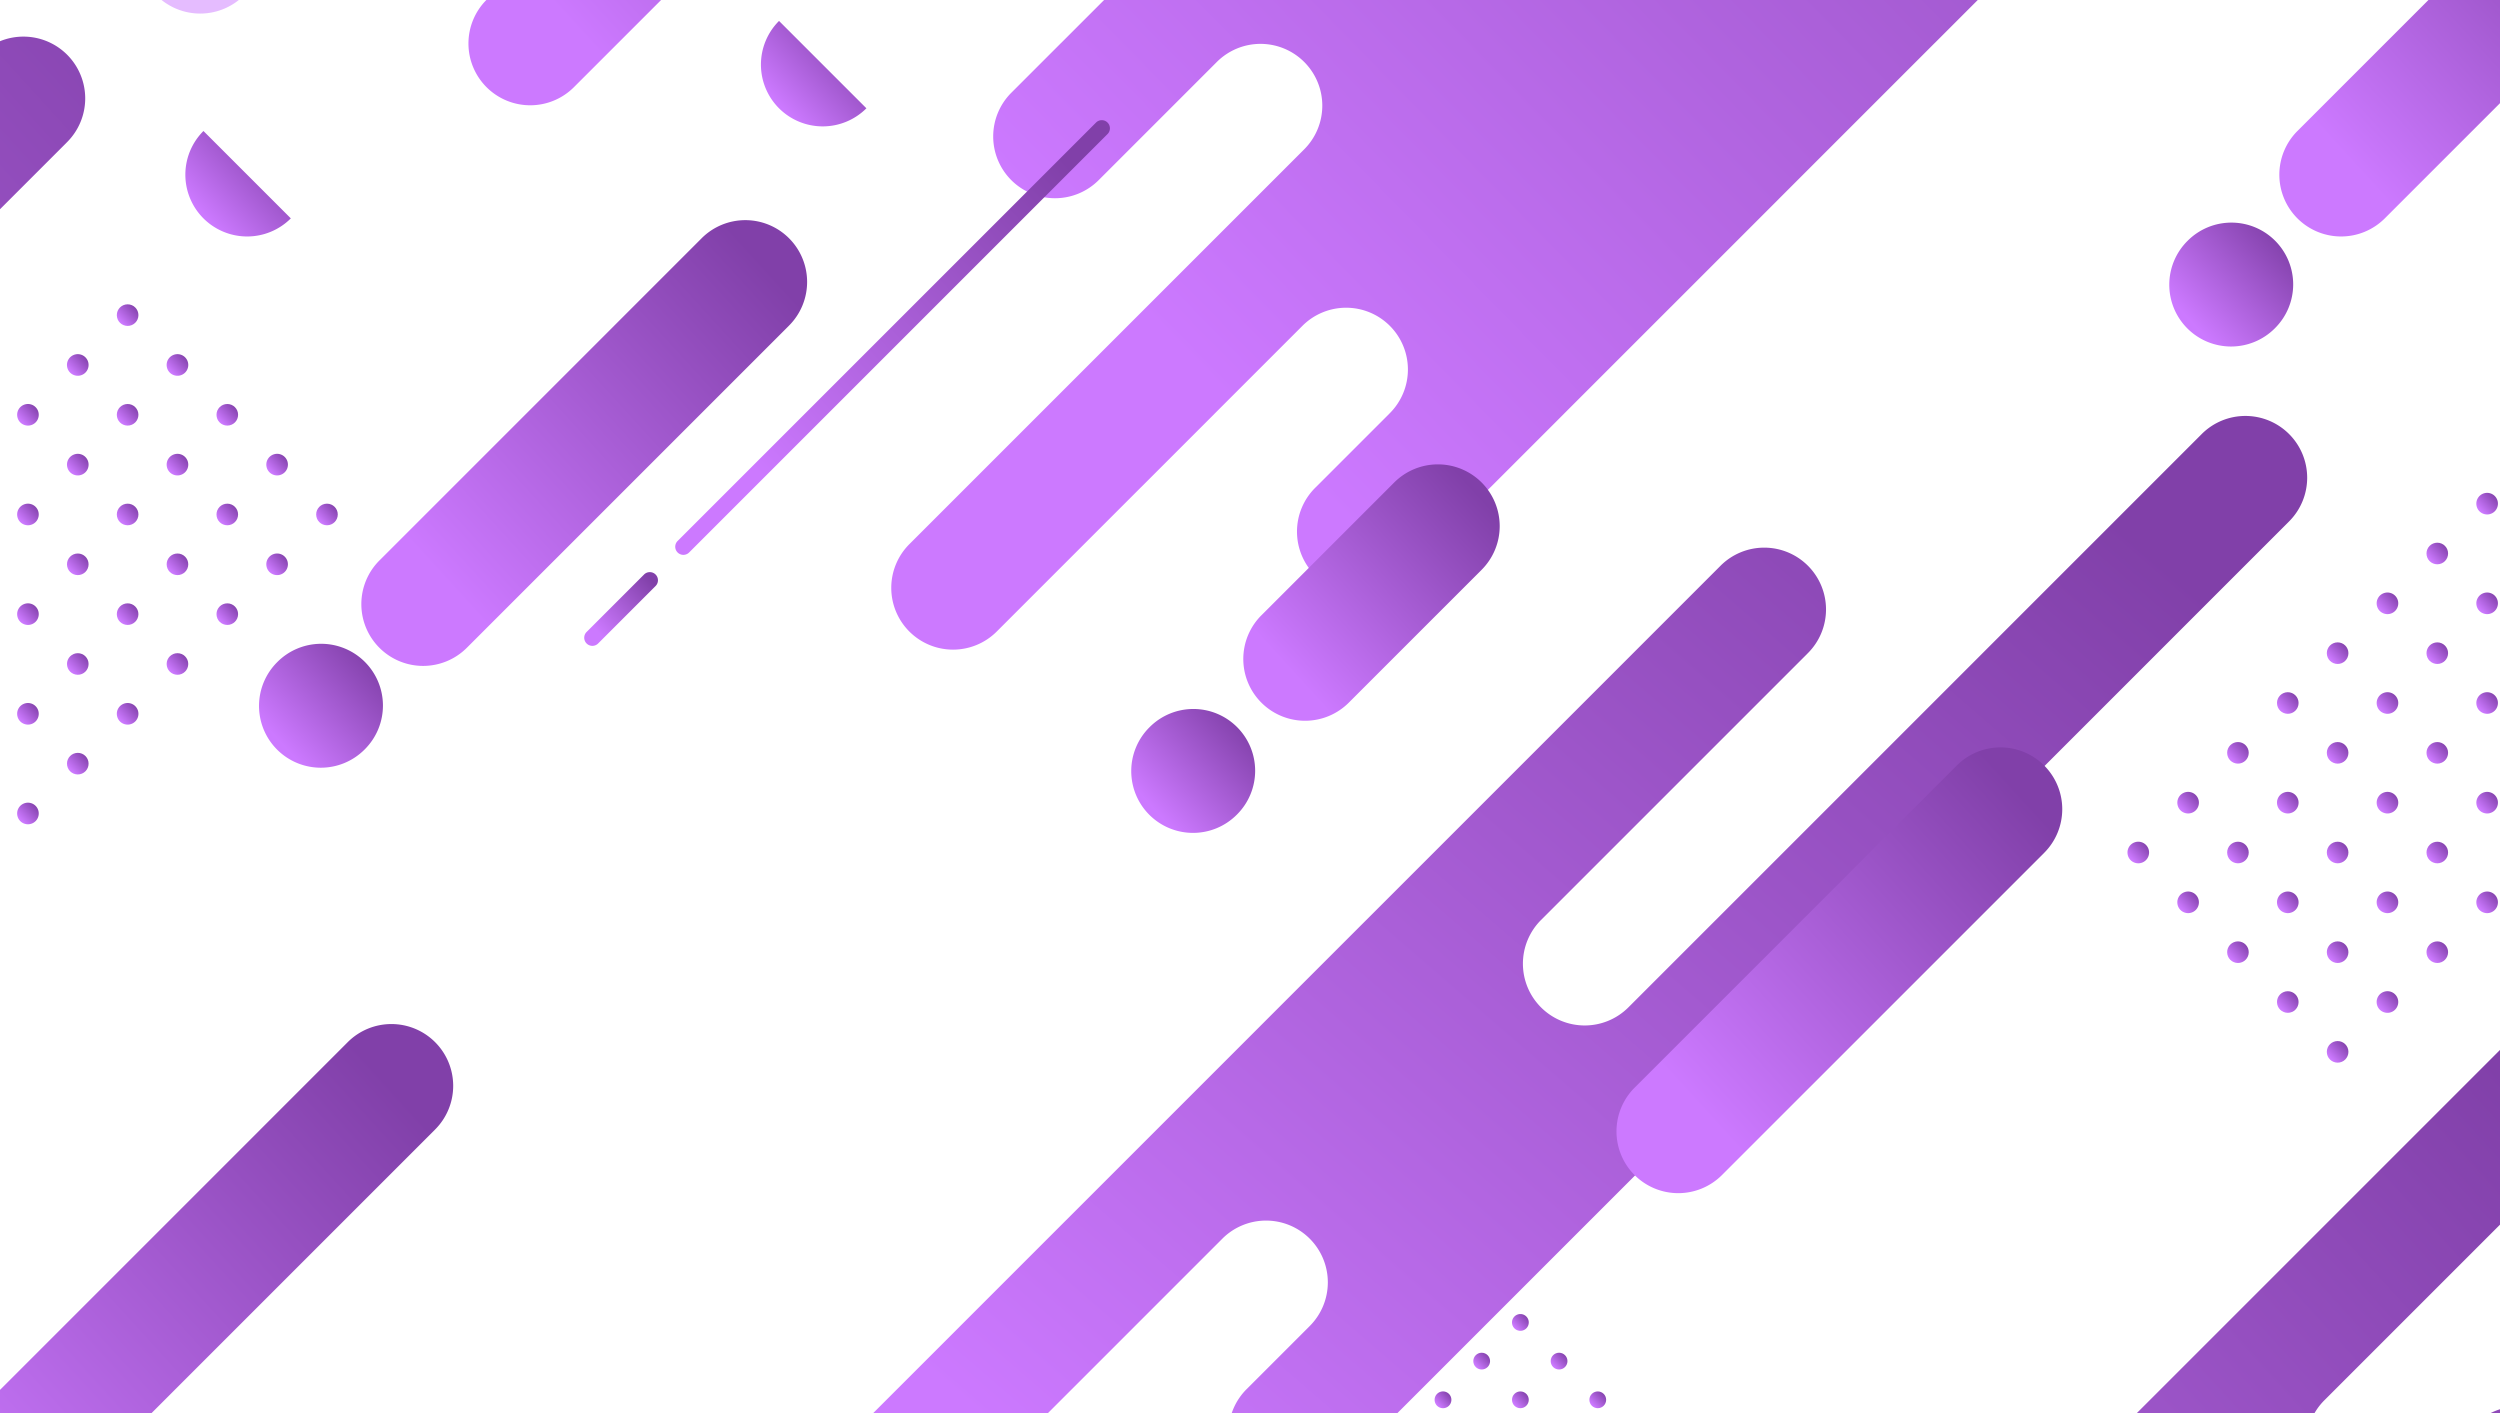 <svg xmlns="http://www.w3.org/2000/svg" xmlns:xlink="http://www.w3.org/1999/xlink" width="322" height="182" viewBox="0 0 322 182">
  <defs>
    <clipPath id="clip-path">
      <rect id="Retângulo_265" data-name="Retângulo 265" width="524" height="349" fill="none"/>
    </clipPath>
    <linearGradient id="linear-gradient" x1="0.905" y1="0.103" x2="0.162" y2="0.781" gradientUnits="objectBoundingBox">
      <stop offset="0" stop-color="#8140a9"/>
      <stop offset="1" stop-color="#cc79ff"/>
    </linearGradient>
    <clipPath id="clip-Prancheta_1">
      <rect width="322" height="182"/>
    </clipPath>
  </defs>
  <g id="Prancheta_1" data-name="Prancheta – 1" clip-path="url(#clip-Prancheta_1)">
    <g id="Grupo_917" data-name="Grupo 917" transform="translate(-31 -86)">
      <g id="Grupo_916" data-name="Grupo 916" clip-path="url(#clip-path)">
        <g id="Grupo_915" data-name="Grupo 915" transform="translate(-126.567 -103.415)">
          <g id="Grupo_864" data-name="Grupo 864" transform="translate(578.781 413.727)">
            <g id="Grupo_855" data-name="Grupo 855" transform="translate(39.865)">
              <circle id="Elipse_355" data-name="Elipse 355" cx="1.08" cy="1.08" r="1.08" fill="url(#linear-gradient)"/>
              <path id="Caminho_2168" data-name="Caminho 2168" d="M712.983,452.93a1.08,1.08,0,1,1,0-1.527A1.08,1.08,0,0,1,712.983,452.93Z" transform="translate(-706.156 -446.103)" fill="url(#linear-gradient)"/>
              <circle id="Elipse_356" data-name="Elipse 356" cx="1.08" cy="1.08" r="1.08" transform="translate(9.966 9.966)" fill="url(#linear-gradient)"/>
              <circle id="Elipse_357" data-name="Elipse 357" cx="1.08" cy="1.08" r="1.08" transform="translate(14.95 14.949)" fill="url(#linear-gradient)"/>
              <circle id="Elipse_358" data-name="Elipse 358" cx="1.08" cy="1.08" r="1.08" transform="translate(19.933 19.933)" fill="url(#linear-gradient)"/>
            </g>
            <g id="Grupo_856" data-name="Grupo 856" transform="translate(34.882 4.983)">
              <path id="Caminho_2169" data-name="Caminho 2169" d="M698.725,452.93a1.08,1.08,0,1,1,0-1.527A1.081,1.081,0,0,1,698.725,452.93Z" transform="translate(-696.881 -451.086)" fill="url(#linear-gradient)"/>
              <circle id="Elipse_359" data-name="Elipse 359" cx="1.08" cy="1.08" r="1.08" transform="translate(4.983 4.983)" fill="url(#linear-gradient)"/>
              <path id="Caminho_2170" data-name="Caminho 2170" d="M712.983,467.189a1.08,1.08,0,1,1,0-1.528A1.08,1.08,0,0,1,712.983,467.189Z" transform="translate(-701.173 -455.378)" fill="url(#linear-gradient)"/>
              <circle id="Elipse_360" data-name="Elipse 360" cx="1.08" cy="1.08" r="1.08" transform="translate(14.95 14.949)" fill="url(#linear-gradient)"/>
              <circle id="Elipse_361" data-name="Elipse 361" cx="1.08" cy="1.08" r="1.08" transform="translate(19.933 19.933)" fill="url(#linear-gradient)"/>
            </g>
            <g id="Grupo_857" data-name="Grupo 857" transform="translate(29.899 9.966)">
              <circle id="Elipse_362" data-name="Elipse 362" cx="1.08" cy="1.08" r="1.08" fill="url(#linear-gradient)"/>
              <path id="Caminho_2171" data-name="Caminho 2171" d="M698.725,467.189a1.08,1.08,0,1,1,0-1.528A1.081,1.081,0,0,1,698.725,467.189Z" transform="translate(-691.898 -460.362)" fill="url(#linear-gradient)"/>
              <circle id="Elipse_363" data-name="Elipse 363" cx="1.08" cy="1.08" r="1.08" transform="translate(9.966 9.966)" fill="url(#linear-gradient)"/>
              <path id="Caminho_2172" data-name="Caminho 2172" d="M712.983,481.447a1.08,1.08,0,1,1,0-1.527A1.079,1.079,0,0,1,712.983,481.447Z" transform="translate(-696.19 -464.654)" fill="url(#linear-gradient)"/>
              <circle id="Elipse_364" data-name="Elipse 364" cx="1.08" cy="1.08" r="1.08" transform="translate(19.933 19.933)" fill="url(#linear-gradient)"/>
            </g>
            <g id="Grupo_858" data-name="Grupo 858" transform="translate(24.916 14.949)">
              <circle id="Elipse_365" data-name="Elipse 365" cx="1.08" cy="1.08" r="1.08" fill="url(#linear-gradient)"/>
              <circle id="Elipse_366" data-name="Elipse 366" cx="1.08" cy="1.08" r="1.08" transform="translate(4.983 4.983)" fill="url(#linear-gradient)"/>
              <path id="Caminho_2173" data-name="Caminho 2173" d="M698.725,481.447a1.08,1.08,0,1,1,0-1.527A1.08,1.08,0,0,1,698.725,481.447Z" transform="translate(-686.914 -469.637)" fill="url(#linear-gradient)"/>
              <circle id="Elipse_367" data-name="Elipse 367" cx="1.08" cy="1.08" r="1.08" transform="translate(14.95 14.95)" fill="url(#linear-gradient)"/>
              <path id="Caminho_2174" data-name="Caminho 2174" d="M712.983,495.706a1.08,1.08,0,1,1,0-1.527A1.08,1.08,0,0,1,712.983,495.706Z" transform="translate(-691.206 -473.929)" fill="url(#linear-gradient)"/>
            </g>
            <g id="Grupo_859" data-name="Grupo 859" transform="translate(19.933 19.933)">
              <circle id="Elipse_368" data-name="Elipse 368" cx="1.08" cy="1.08" r="1.08" fill="url(#linear-gradient)"/>
              <circle id="Elipse_369" data-name="Elipse 369" cx="1.08" cy="1.08" r="1.08" transform="translate(4.983 4.983)" fill="url(#linear-gradient)"/>
              <circle id="Elipse_370" data-name="Elipse 370" cx="1.08" cy="1.08" r="1.08" transform="translate(9.966 9.966)" fill="url(#linear-gradient)"/>
              <path id="Caminho_2175" data-name="Caminho 2175" d="M698.725,495.706a1.08,1.08,0,1,1,0-1.527A1.081,1.081,0,0,1,698.725,495.706Z" transform="translate(-681.931 -478.912)" fill="url(#linear-gradient)"/>
              <circle id="Elipse_371" data-name="Elipse 371" cx="1.08" cy="1.08" r="1.08" transform="translate(19.933 19.933)" fill="url(#linear-gradient)"/>
            </g>
            <g id="Grupo_860" data-name="Grupo 860" transform="translate(14.95 24.916)">
              <circle id="Elipse_372" data-name="Elipse 372" cx="1.08" cy="1.08" r="1.08" fill="url(#linear-gradient)"/>
              <circle id="Elipse_373" data-name="Elipse 373" cx="1.08" cy="1.08" r="1.08" transform="translate(4.983 4.983)" fill="url(#linear-gradient)"/>
              <circle id="Elipse_374" data-name="Elipse 374" cx="1.08" cy="1.08" r="1.08" transform="translate(9.966 9.966)" fill="url(#linear-gradient)"/>
              <circle id="Elipse_375" data-name="Elipse 375" cx="1.08" cy="1.08" r="1.08" transform="translate(14.95 14.95)" fill="url(#linear-gradient)"/>
              <path id="Caminho_2176" data-name="Caminho 2176" d="M698.725,509.965a1.08,1.08,0,1,1,0-1.528A1.081,1.081,0,0,1,698.725,509.965Z" transform="translate(-676.948 -488.188)" fill="url(#linear-gradient)"/>
            </g>
            <g id="Grupo_861" data-name="Grupo 861" transform="translate(9.966 29.899)">
              <circle id="Elipse_376" data-name="Elipse 376" cx="1.08" cy="1.08" r="1.08" fill="url(#linear-gradient)"/>
              <circle id="Elipse_377" data-name="Elipse 377" cx="1.08" cy="1.08" r="1.08" transform="translate(4.983 4.983)" fill="url(#linear-gradient)"/>
              <circle id="Elipse_378" data-name="Elipse 378" cx="1.08" cy="1.08" r="1.08" transform="translate(9.966 9.966)" fill="url(#linear-gradient)"/>
              <circle id="Elipse_379" data-name="Elipse 379" cx="1.08" cy="1.08" r="1.08" transform="translate(14.95 14.95)" fill="url(#linear-gradient)"/>
              <circle id="Elipse_380" data-name="Elipse 380" cx="1.08" cy="1.08" r="1.08" transform="translate(19.933 19.933)" fill="url(#linear-gradient)"/>
            </g>
            <g id="Grupo_862" data-name="Grupo 862" transform="translate(4.983 34.882)">
              <circle id="Elipse_381" data-name="Elipse 381" cx="1.08" cy="1.08" r="1.08" fill="url(#linear-gradient)"/>
              <circle id="Elipse_382" data-name="Elipse 382" cx="1.08" cy="1.08" r="1.08" transform="translate(4.983 4.983)" fill="url(#linear-gradient)"/>
              <circle id="Elipse_383" data-name="Elipse 383" cx="1.08" cy="1.08" r="1.08" transform="translate(9.966 9.966)" fill="url(#linear-gradient)"/>
              <circle id="Elipse_384" data-name="Elipse 384" cx="1.08" cy="1.08" r="1.08" transform="translate(14.95 14.95)" fill="url(#linear-gradient)"/>
              <circle id="Elipse_385" data-name="Elipse 385" cx="1.08" cy="1.08" r="1.08" transform="translate(19.933 19.933)" fill="url(#linear-gradient)"/>
            </g>
            <g id="Grupo_863" data-name="Grupo 863" transform="translate(0 39.865)">
              <circle id="Elipse_386" data-name="Elipse 386" cx="1.08" cy="1.08" r="1.08" fill="url(#linear-gradient)"/>
              <circle id="Elipse_387" data-name="Elipse 387" cx="1.08" cy="1.08" r="1.08" transform="translate(4.983 4.983)" fill="url(#linear-gradient)"/>
              <circle id="Elipse_388" data-name="Elipse 388" cx="1.08" cy="1.08" r="1.08" transform="translate(9.966 9.966)" fill="url(#linear-gradient)"/>
              <circle id="Elipse_389" data-name="Elipse 389" cx="1.08" cy="1.08" r="1.08" transform="translate(14.95 14.95)" fill="url(#linear-gradient)"/>
              <circle id="Elipse_390" data-name="Elipse 390" cx="1.08" cy="1.08" r="1.08" transform="translate(19.933 19.933)" fill="url(#linear-gradient)"/>
            </g>
          </g>
          <g id="Grupo_874" data-name="Grupo 874" transform="translate(302.004 119.781)">
            <g id="Grupo_865" data-name="Grupo 865" transform="translate(39.865 0)">
              <circle id="Elipse_391" data-name="Elipse 391" cx="1.08" cy="1.08" r="1.08" fill="url(#linear-gradient)"/>
              <path id="Caminho_2177" data-name="Caminho 2177" d="M317,32.387a1.08,1.08,0,1,1,0-1.527A1.08,1.08,0,0,1,317,32.387Z" transform="translate(-310.176 -25.56)" fill="url(#linear-gradient)"/>
              <circle id="Elipse_392" data-name="Elipse 392" cx="1.08" cy="1.08" r="1.08" transform="translate(9.966 9.966)" fill="url(#linear-gradient)"/>
              <path id="Caminho_2178" data-name="Caminho 2178" d="M331.262,46.646a1.08,1.08,0,1,1,0-1.528A1.081,1.081,0,0,1,331.262,46.646Z" transform="translate(-314.468 -29.852)" fill="url(#linear-gradient)"/>
              <circle id="Elipse_393" data-name="Elipse 393" cx="1.08" cy="1.08" r="1.08" transform="translate(19.933 19.933)" fill="url(#linear-gradient)"/>
            </g>
            <g id="Grupo_866" data-name="Grupo 866" transform="translate(34.882 4.983)">
              <circle id="Elipse_394" data-name="Elipse 394" cx="1.08" cy="1.08" r="1.08" fill="url(#linear-gradient)"/>
              <circle id="Elipse_395" data-name="Elipse 395" cx="1.08" cy="1.08" r="1.08" transform="translate(4.983 4.983)" fill="url(#linear-gradient)"/>
              <path id="Caminho_2179" data-name="Caminho 2179" d="M317,46.646a1.08,1.08,0,1,1,0-1.528A1.08,1.08,0,0,1,317,46.646Z" transform="translate(-305.193 -34.835)" fill="url(#linear-gradient)"/>
              <circle id="Elipse_396" data-name="Elipse 396" cx="1.08" cy="1.08" r="1.08" transform="translate(14.95 14.95)" fill="url(#linear-gradient)"/>
              <path id="Caminho_2180" data-name="Caminho 2180" d="M331.262,60.9a1.08,1.08,0,1,1,0-1.528A1.081,1.081,0,0,1,331.262,60.9Z" transform="translate(-309.485 -39.128)" fill="url(#linear-gradient)"/>
            </g>
            <g id="Grupo_867" data-name="Grupo 867" transform="translate(29.899 9.966)">
              <circle id="Elipse_397" data-name="Elipse 397" cx="1.08" cy="1.08" r="1.08" fill="url(#linear-gradient)"/>
              <circle id="Elipse_398" data-name="Elipse 398" cx="1.08" cy="1.08" r="1.08" transform="translate(4.983 4.983)" fill="url(#linear-gradient)"/>
              <circle id="Elipse_399" data-name="Elipse 399" cx="1.08" cy="1.08" r="1.08" transform="translate(9.966 9.966)" fill="url(#linear-gradient)"/>
              <path id="Caminho_2181" data-name="Caminho 2181" d="M317,60.9a1.08,1.08,0,1,1,0-1.528A1.08,1.08,0,0,1,317,60.9Z" transform="translate(-300.21 -44.111)" fill="url(#linear-gradient)"/>
              <circle id="Elipse_400" data-name="Elipse 400" cx="1.08" cy="1.08" r="1.08" transform="translate(19.933 19.933)" fill="url(#linear-gradient)"/>
            </g>
            <g id="Grupo_868" data-name="Grupo 868" transform="translate(24.916 14.95)">
              <circle id="Elipse_401" data-name="Elipse 401" cx="1.08" cy="1.08" r="1.08" fill="url(#linear-gradient)"/>
              <circle id="Elipse_402" data-name="Elipse 402" cx="1.08" cy="1.08" r="1.08" transform="translate(4.983 4.983)" fill="url(#linear-gradient)"/>
              <circle id="Elipse_403" data-name="Elipse 403" cx="1.08" cy="1.08" r="1.08" transform="translate(9.966 9.966)" fill="url(#linear-gradient)"/>
              <circle id="Elipse_404" data-name="Elipse 404" cx="1.08" cy="1.08" r="1.08" transform="translate(14.95 14.95)" fill="url(#linear-gradient)"/>
              <path id="Caminho_2182" data-name="Caminho 2182" d="M317,75.163a1.08,1.08,0,1,1,0-1.527A1.079,1.079,0,0,1,317,75.163Z" transform="translate(-295.226 -53.386)" fill="url(#linear-gradient)"/>
            </g>
            <g id="Grupo_869" data-name="Grupo 869" transform="translate(19.933 19.933)">
              <circle id="Elipse_405" data-name="Elipse 405" cx="1.08" cy="1.08" r="1.08" fill="url(#linear-gradient)"/>
              <circle id="Elipse_406" data-name="Elipse 406" cx="1.08" cy="1.08" r="1.08" transform="translate(4.983 4.983)" fill="url(#linear-gradient)"/>
              <circle id="Elipse_407" data-name="Elipse 407" cx="1.08" cy="1.08" r="1.08" transform="translate(9.966 9.966)" fill="url(#linear-gradient)"/>
              <circle id="Elipse_408" data-name="Elipse 408" cx="1.08" cy="1.08" r="1.08" transform="translate(14.95 14.95)" fill="url(#linear-gradient)"/>
              <circle id="Elipse_409" data-name="Elipse 409" cx="1.08" cy="1.08" r="1.08" transform="translate(19.933 19.933)" fill="url(#linear-gradient)"/>
            </g>
            <g id="Grupo_870" data-name="Grupo 870" transform="translate(14.95 24.916)">
              <circle id="Elipse_410" data-name="Elipse 410" cx="1.08" cy="1.08" r="1.08" fill="url(#linear-gradient)"/>
              <circle id="Elipse_411" data-name="Elipse 411" cx="1.08" cy="1.08" r="1.08" transform="translate(4.983 4.983)" fill="url(#linear-gradient)"/>
              <circle id="Elipse_412" data-name="Elipse 412" cx="1.08" cy="1.08" r="1.08" transform="translate(9.966 9.966)" fill="url(#linear-gradient)"/>
              <circle id="Elipse_413" data-name="Elipse 413" cx="1.08" cy="1.08" r="1.08" transform="translate(14.95 14.95)" fill="url(#linear-gradient)"/>
              <circle id="Elipse_414" data-name="Elipse 414" cx="1.08" cy="1.08" r="1.08" transform="translate(19.933 19.933)" fill="url(#linear-gradient)"/>
            </g>
            <g id="Grupo_871" data-name="Grupo 871" transform="translate(9.966 29.899)">
              <circle id="Elipse_415" data-name="Elipse 415" cx="1.08" cy="1.08" r="1.08" fill="url(#linear-gradient)"/>
              <circle id="Elipse_416" data-name="Elipse 416" cx="1.08" cy="1.08" r="1.08" transform="translate(4.983 4.983)" fill="url(#linear-gradient)"/>
              <circle id="Elipse_417" data-name="Elipse 417" cx="1.08" cy="1.08" r="1.08" transform="translate(9.966 9.966)" fill="url(#linear-gradient)"/>
              <circle id="Elipse_418" data-name="Elipse 418" cx="1.08" cy="1.08" r="1.08" transform="translate(14.95 14.95)" fill="url(#linear-gradient)"/>
              <circle id="Elipse_419" data-name="Elipse 419" cx="1.08" cy="1.08" r="1.08" transform="translate(19.933 19.933)" fill="url(#linear-gradient)"/>
            </g>
            <g id="Grupo_872" data-name="Grupo 872" transform="translate(4.983 34.882)">
              <circle id="Elipse_420" data-name="Elipse 420" cx="1.08" cy="1.08" r="1.08" fill="url(#linear-gradient)"/>
              <circle id="Elipse_421" data-name="Elipse 421" cx="1.08" cy="1.08" r="1.08" transform="translate(4.983 4.983)" fill="url(#linear-gradient)"/>
              <circle id="Elipse_422" data-name="Elipse 422" cx="1.08" cy="1.08" r="1.08" transform="translate(9.966 9.966)" fill="url(#linear-gradient)"/>
              <circle id="Elipse_423" data-name="Elipse 423" cx="1.08" cy="1.08" r="1.08" transform="translate(14.95 14.95)" fill="url(#linear-gradient)"/>
              <circle id="Elipse_424" data-name="Elipse 424" cx="1.08" cy="1.08" r="1.08" transform="translate(19.933 19.933)" fill="url(#linear-gradient)"/>
            </g>
            <g id="Grupo_873" data-name="Grupo 873" transform="translate(0 39.865)">
              <circle id="Elipse_425" data-name="Elipse 425" cx="1.08" cy="1.08" r="1.08" fill="url(#linear-gradient)"/>
              <circle id="Elipse_426" data-name="Elipse 426" cx="1.08" cy="1.08" r="1.08" transform="translate(4.983 4.983)" fill="url(#linear-gradient)"/>
              <circle id="Elipse_427" data-name="Elipse 427" cx="1.08" cy="1.08" r="1.08" transform="translate(9.966 9.966)" fill="url(#linear-gradient)"/>
              <circle id="Elipse_428" data-name="Elipse 428" cx="1.08" cy="1.08" r="1.08" transform="translate(14.95 14.949)" fill="url(#linear-gradient)"/>
              <circle id="Elipse_429" data-name="Elipse 429" cx="1.08" cy="1.08" r="1.08" transform="translate(19.933 19.933)" fill="url(#linear-gradient)"/>
            </g>
          </g>
          <g id="Grupo_884" data-name="Grupo 884" transform="translate(302.48 348.698)">
            <g id="Grupo_875" data-name="Grupo 875" transform="translate(39.866)">
              <path id="Caminho_2183" data-name="Caminho 2183" d="M310.554,352.765a1.08,1.08,0,1,1,0-1.528A1.08,1.08,0,0,1,310.554,352.765Z" transform="translate(-308.711 -350.921)" fill="url(#linear-gradient)"/>
              <circle id="Elipse_430" data-name="Elipse 430" cx="1.08" cy="1.08" r="1.08" transform="translate(4.983 4.983)" fill="url(#linear-gradient)"/>
              <path id="Caminho_2184" data-name="Caminho 2184" d="M324.813,367.023a1.08,1.08,0,1,1,0-1.527A1.079,1.079,0,0,1,324.813,367.023Z" transform="translate(-313.003 -355.213)" fill="url(#linear-gradient)"/>
              <circle id="Elipse_431" data-name="Elipse 431" cx="1.08" cy="1.08" r="1.08" transform="translate(14.949 14.949)" fill="url(#linear-gradient)"/>
              <circle id="Elipse_432" data-name="Elipse 432" cx="1.08" cy="1.08" r="1.08" transform="translate(19.933 19.933)" fill="url(#linear-gradient)"/>
            </g>
            <g id="Grupo_876" data-name="Grupo 876" transform="translate(34.882 4.983)">
              <circle id="Elipse_433" data-name="Elipse 433" cx="1.08" cy="1.08" r="1.08" fill="url(#linear-gradient)"/>
              <path id="Caminho_2185" data-name="Caminho 2185" d="M310.554,367.023a1.08,1.08,0,1,1,0-1.527A1.079,1.079,0,0,1,310.554,367.023Z" transform="translate(-303.727 -360.196)" fill="url(#linear-gradient)"/>
              <circle id="Elipse_434" data-name="Elipse 434" cx="1.08" cy="1.08" r="1.08" transform="translate(9.966 9.966)" fill="url(#linear-gradient)"/>
              <circle id="Elipse_435" data-name="Elipse 435" cx="1.08" cy="1.08" r="1.08" transform="translate(14.95 14.95)" fill="url(#linear-gradient)"/>
              <circle id="Elipse_436" data-name="Elipse 436" cx="1.08" cy="1.08" r="1.08" transform="translate(19.933 19.933)" fill="url(#linear-gradient)"/>
            </g>
            <g id="Grupo_877" data-name="Grupo 877" transform="translate(29.899 9.966)">
              <path id="Caminho_2186" data-name="Caminho 2186" d="M296.3,367.023a1.08,1.08,0,1,1,0-1.527A1.08,1.08,0,0,1,296.3,367.023Z" transform="translate(-294.452 -365.179)" fill="url(#linear-gradient)"/>
              <circle id="Elipse_437" data-name="Elipse 437" cx="1.08" cy="1.08" r="1.08" transform="translate(4.983 4.983)" fill="url(#linear-gradient)"/>
              <path id="Caminho_2187" data-name="Caminho 2187" d="M310.554,381.282a1.08,1.08,0,1,1,0-1.527A1.079,1.079,0,0,1,310.554,381.282Z" transform="translate(-298.744 -369.471)" fill="url(#linear-gradient)"/>
              <circle id="Elipse_438" data-name="Elipse 438" cx="1.08" cy="1.08" r="1.08" transform="translate(14.95 14.95)" fill="url(#linear-gradient)"/>
              <circle id="Elipse_439" data-name="Elipse 439" cx="1.08" cy="1.08" r="1.08" transform="translate(19.933 19.933)" fill="url(#linear-gradient)"/>
            </g>
            <g id="Grupo_878" data-name="Grupo 878" transform="translate(24.916 14.949)">
              <circle id="Elipse_440" data-name="Elipse 440" cx="1.08" cy="1.08" r="1.08" fill="url(#linear-gradient)"/>
              <path id="Caminho_2188" data-name="Caminho 2188" d="M296.3,381.282a1.08,1.08,0,1,1,0-1.527A1.08,1.08,0,0,1,296.3,381.282Z" transform="translate(-289.469 -374.455)" fill="url(#linear-gradient)"/>
              <circle id="Elipse_441" data-name="Elipse 441" cx="1.08" cy="1.08" r="1.08" transform="translate(9.966 9.966)" fill="url(#linear-gradient)"/>
              <path id="Caminho_2189" data-name="Caminho 2189" d="M310.554,395.541a1.08,1.08,0,1,1,0-1.528A1.08,1.08,0,0,1,310.554,395.541Z" transform="translate(-293.761 -378.747)" fill="url(#linear-gradient)"/>
              <circle id="Elipse_442" data-name="Elipse 442" cx="1.08" cy="1.08" r="1.08" transform="translate(19.933 19.933)" fill="url(#linear-gradient)"/>
            </g>
            <g id="Grupo_879" data-name="Grupo 879" transform="translate(19.933 19.933)">
              <circle id="Elipse_443" data-name="Elipse 443" cx="1.08" cy="1.08" r="1.08" fill="url(#linear-gradient)"/>
              <circle id="Elipse_444" data-name="Elipse 444" cx="1.08" cy="1.08" r="1.08" transform="translate(4.983 4.983)" fill="url(#linear-gradient)"/>
              <path id="Caminho_2190" data-name="Caminho 2190" d="M296.3,395.541a1.08,1.08,0,1,1,0-1.528A1.081,1.081,0,0,1,296.3,395.541Z" transform="translate(-284.485 -383.73)" fill="url(#linear-gradient)"/>
              <circle id="Elipse_445" data-name="Elipse 445" cx="1.08" cy="1.08" r="1.08" transform="translate(14.95 14.95)" fill="url(#linear-gradient)"/>
              <path id="Caminho_2191" data-name="Caminho 2191" d="M310.554,409.8a1.08,1.08,0,1,1,0-1.527A1.079,1.079,0,0,1,310.554,409.8Z" transform="translate(-288.778 -388.023)" fill="url(#linear-gradient)"/>
            </g>
            <g id="Grupo_880" data-name="Grupo 880" transform="translate(14.95 24.916)">
              <circle id="Elipse_446" data-name="Elipse 446" cx="1.08" cy="1.08" r="1.08" fill="url(#linear-gradient)"/>
              <circle id="Elipse_447" data-name="Elipse 447" cx="1.08" cy="1.08" r="1.08" transform="translate(4.983 4.983)" fill="url(#linear-gradient)"/>
              <circle id="Elipse_448" data-name="Elipse 448" cx="1.08" cy="1.08" r="1.08" transform="translate(9.966 9.966)" fill="url(#linear-gradient)"/>
              <path id="Caminho_2192" data-name="Caminho 2192" d="M296.3,409.8a1.08,1.08,0,1,1,0-1.527A1.08,1.08,0,0,1,296.3,409.8Z" transform="translate(-279.502 -393.006)" fill="url(#linear-gradient)"/>
              <path id="Caminho_2193" data-name="Caminho 2193" d="M303.425,416.929a1.08,1.08,0,1,1,0-1.528A1.08,1.08,0,0,1,303.425,416.929Z" transform="translate(-281.648 -395.152)" fill="url(#linear-gradient)"/>
            </g>
            <g id="Grupo_881" data-name="Grupo 881" transform="translate(9.966 29.899)">
              <circle id="Elipse_449" data-name="Elipse 449" cx="1.08" cy="1.08" r="1.08" fill="url(#linear-gradient)"/>
              <circle id="Elipse_450" data-name="Elipse 450" cx="1.08" cy="1.08" r="1.08" transform="translate(4.983 4.983)" fill="url(#linear-gradient)"/>
              <circle id="Elipse_451" data-name="Elipse 451" cx="1.08" cy="1.08" r="1.08" transform="translate(9.966 9.966)" fill="url(#linear-gradient)"/>
              <path id="Caminho_2194" data-name="Caminho 2194" d="M289.166,416.929a1.08,1.08,0,1,1,0-1.528A1.08,1.08,0,0,1,289.166,416.929Z" transform="translate(-272.373 -400.135)" fill="url(#linear-gradient)"/>
              <path id="Caminho_2195" data-name="Caminho 2195" d="M296.3,424.058a1.08,1.08,0,1,1,0-1.527A1.08,1.08,0,0,1,296.3,424.058Z" transform="translate(-274.519 -402.281)" fill="url(#linear-gradient)"/>
            </g>
            <g id="Grupo_882" data-name="Grupo 882" transform="translate(4.983 34.882)">
              <circle id="Elipse_452" data-name="Elipse 452" cx="1.08" cy="1.08" r="1.08" fill="url(#linear-gradient)"/>
              <circle id="Elipse_453" data-name="Elipse 453" cx="1.08" cy="1.08" r="1.08" transform="translate(4.983 4.983)" fill="url(#linear-gradient)"/>
              <path id="Caminho_2196" data-name="Caminho 2196" d="M274.908,416.929a1.08,1.08,0,1,1,0-1.528A1.081,1.081,0,0,1,274.908,416.929Z" transform="translate(-263.097 -405.118)" fill="url(#linear-gradient)"/>
              <circle id="Elipse_454" data-name="Elipse 454" cx="1.08" cy="1.08" r="1.08" transform="translate(14.95 14.95)" fill="url(#linear-gradient)"/>
              <path id="Caminho_2197" data-name="Caminho 2197" d="M289.166,431.187a1.08,1.08,0,1,1,0-1.527A1.079,1.079,0,0,1,289.166,431.187Z" transform="translate(-267.389 -409.411)" fill="url(#linear-gradient)"/>
            </g>
            <g id="Grupo_883" data-name="Grupo 883" transform="translate(0 39.865)">
              <circle id="Elipse_455" data-name="Elipse 455" cx="1.08" cy="1.08" r="1.08" fill="url(#linear-gradient)"/>
              <path id="Caminho_2198" data-name="Caminho 2198" d="M260.649,416.929a1.08,1.08,0,1,1,0-1.528A1.08,1.08,0,0,1,260.649,416.929Z" transform="translate(-253.822 -410.102)" fill="url(#linear-gradient)"/>
              <circle id="Elipse_456" data-name="Elipse 456" cx="1.08" cy="1.08" r="1.08" transform="translate(9.966 9.966)" fill="url(#linear-gradient)"/>
              <path id="Caminho_2199" data-name="Caminho 2199" d="M274.908,431.187a1.08,1.08,0,1,1,0-1.527A1.08,1.08,0,0,1,274.908,431.187Z" transform="translate(-258.114 -414.394)" fill="url(#linear-gradient)"/>
              <circle id="Elipse_457" data-name="Elipse 457" cx="1.08" cy="1.08" r="1.08" transform="translate(19.933 19.933)" fill="url(#linear-gradient)"/>
            </g>
          </g>
          <g id="Grupo_894" data-name="Grupo 894" transform="translate(121.261 228.612)">
            <g id="Grupo_885" data-name="Grupo 885" transform="translate(51.352 0)">
              <circle id="Elipse_458" data-name="Elipse 458" cx="1.391" cy="1.391" r="1.391" fill="url(#linear-gradient)"/>
              <path id="Caminho_2200" data-name="Caminho 2200" d="M77.436,190.675a1.392,1.392,0,1,1,0-1.968A1.392,1.392,0,0,1,77.436,190.675Z" transform="translate(-68.642 -181.88)" fill="url(#linear-gradient)"/>
              <circle id="Elipse_459" data-name="Elipse 459" cx="1.391" cy="1.391" r="1.391" transform="translate(12.838 12.838)" fill="url(#linear-gradient)"/>
              <path id="Caminho_2201" data-name="Caminho 2201" d="M95.8,209.041a1.391,1.391,0,1,1,0-1.968A1.39,1.39,0,0,1,95.8,209.041Z" transform="translate(-74.171 -187.41)" fill="url(#linear-gradient)"/>
              <circle id="Elipse_460" data-name="Elipse 460" cx="1.391" cy="1.391" r="1.391" transform="translate(25.676 25.676)" fill="url(#linear-gradient)"/>
            </g>
            <g id="Grupo_886" data-name="Grupo 886" transform="translate(44.932 6.419)">
              <path id="Caminho_2202" data-name="Caminho 2202" d="M59.069,190.675a1.392,1.392,0,1,1,0-1.968A1.392,1.392,0,0,1,59.069,190.675Z" transform="translate(-56.694 -188.299)" fill="url(#linear-gradient)"/>
              <circle id="Elipse_461" data-name="Elipse 461" cx="1.391" cy="1.391" r="1.391" transform="translate(6.419 6.419)" fill="url(#linear-gradient)"/>
              <path id="Caminho_2203" data-name="Caminho 2203" d="M77.436,209.041a1.391,1.391,0,1,1,0-1.968A1.39,1.39,0,0,1,77.436,209.041Z" transform="translate(-62.223 -193.828)" fill="url(#linear-gradient)"/>
              <circle id="Elipse_462" data-name="Elipse 462" cx="1.391" cy="1.391" r="1.391" transform="translate(19.257 19.257)" fill="url(#linear-gradient)"/>
              <path id="Caminho_2204" data-name="Caminho 2204" d="M95.8,227.408a1.391,1.391,0,1,1,0-1.968A1.39,1.39,0,0,1,95.8,227.408Z" transform="translate(-67.752 -199.357)" fill="url(#linear-gradient)"/>
            </g>
            <g id="Grupo_887" data-name="Grupo 887" transform="translate(38.514 12.838)">
              <path id="Caminho_2205" data-name="Caminho 2205" d="M49.885,199.858a1.391,1.391,0,1,1,0-1.968A1.392,1.392,0,0,1,49.885,199.858Z" transform="translate(-47.51 -197.483)" fill="url(#linear-gradient)"/>
              <path id="Caminho_2206" data-name="Caminho 2206" d="M59.069,209.041a1.391,1.391,0,1,1,0-1.968A1.39,1.39,0,0,1,59.069,209.041Z" transform="translate(-50.275 -200.247)" fill="url(#linear-gradient)"/>
              <circle id="Elipse_463" data-name="Elipse 463" cx="1.391" cy="1.391" r="1.391" transform="translate(12.838 12.838)" fill="url(#linear-gradient)"/>
              <circle id="Elipse_464" data-name="Elipse 464" cx="1.391" cy="1.391" r="1.391" transform="translate(19.257 19.257)" fill="url(#linear-gradient)"/>
              <circle id="Elipse_465" data-name="Elipse 465" cx="1.391" cy="1.391" r="1.391" transform="translate(25.676 25.676)" fill="url(#linear-gradient)"/>
            </g>
            <g id="Grupo_888" data-name="Grupo 888" transform="translate(32.094 19.257)">
              <path id="Caminho_2207" data-name="Caminho 2207" d="M40.7,209.041a1.391,1.391,0,1,1,0-1.968A1.39,1.39,0,0,1,40.7,209.041Z" transform="translate(-38.326 -206.666)" fill="url(#linear-gradient)"/>
              <path id="Caminho_2208" data-name="Caminho 2208" d="M49.885,218.225a1.391,1.391,0,1,1,0-1.968A1.392,1.392,0,0,1,49.885,218.225Z" transform="translate(-41.091 -209.431)" fill="url(#linear-gradient)"/>
              <circle id="Elipse_466" data-name="Elipse 466" cx="1.391" cy="1.391" r="1.391" transform="translate(12.838 12.838)" fill="url(#linear-gradient)"/>
              <circle id="Elipse_467" data-name="Elipse 467" cx="1.391" cy="1.391" r="1.391" transform="translate(19.257 19.257)" fill="url(#linear-gradient)"/>
              <circle id="Elipse_468" data-name="Elipse 468" cx="1.391" cy="1.391" r="1.391" transform="translate(25.676 25.676)" fill="url(#linear-gradient)"/>
            </g>
            <g id="Grupo_889" data-name="Grupo 889" transform="translate(25.676 25.676)">
              <path id="Caminho_2209" data-name="Caminho 2209" d="M31.519,218.225a1.392,1.392,0,1,1,0-1.968A1.393,1.393,0,0,1,31.519,218.225Z" transform="translate(-29.143 -215.85)" fill="url(#linear-gradient)"/>
              <circle id="Elipse_469" data-name="Elipse 469" cx="1.391" cy="1.391" r="1.391" transform="translate(6.419 6.419)" fill="url(#linear-gradient)"/>
              <path id="Caminho_2210" data-name="Caminho 2210" d="M49.885,236.592a1.391,1.391,0,1,1,0-1.968A1.392,1.392,0,0,1,49.885,236.592Z" transform="translate(-34.672 -221.379)" fill="url(#linear-gradient)"/>
              <circle id="Elipse_470" data-name="Elipse 470" cx="1.391" cy="1.391" r="1.391" transform="translate(19.257 19.257)" fill="url(#linear-gradient)"/>
              <path id="Caminho_2211" data-name="Caminho 2211" d="M68.252,254.958a1.391,1.391,0,1,1,0-1.968A1.39,1.39,0,0,1,68.252,254.958Z" transform="translate(-40.201 -226.908)" fill="url(#linear-gradient)"/>
            </g>
            <g id="Grupo_890" data-name="Grupo 890" transform="translate(19.257 32.095)">
              <circle id="Elipse_471" data-name="Elipse 471" cx="1.391" cy="1.391" r="1.391" transform="translate(0)" fill="url(#linear-gradient)"/>
              <path id="Caminho_2212" data-name="Caminho 2212" d="M31.519,236.592a1.392,1.392,0,1,1,0-1.968A1.393,1.393,0,0,1,31.519,236.592Z" transform="translate(-22.724 -227.798)" fill="url(#linear-gradient)"/>
              <circle id="Elipse_472" data-name="Elipse 472" cx="1.391" cy="1.391" r="1.391" transform="translate(12.838 12.838)" fill="url(#linear-gradient)"/>
              <path id="Caminho_2213" data-name="Caminho 2213" d="M49.885,254.958a1.391,1.391,0,1,1,0-1.968A1.39,1.39,0,0,1,49.885,254.958Z" transform="translate(-28.254 -233.327)" fill="url(#linear-gradient)"/>
              <circle id="Elipse_473" data-name="Elipse 473" cx="1.391" cy="1.391" r="1.391" transform="translate(25.676 25.676)" fill="url(#linear-gradient)"/>
            </g>
            <g id="Grupo_891" data-name="Grupo 891" transform="translate(12.838 38.514)">
              <circle id="Elipse_474" data-name="Elipse 474" cx="1.391" cy="1.391" r="1.391" fill="url(#linear-gradient)"/>
              <circle id="Elipse_475" data-name="Elipse 475" cx="1.391" cy="1.391" r="1.391" transform="translate(6.419 6.419)" fill="url(#linear-gradient)"/>
              <path id="Caminho_2214" data-name="Caminho 2214" d="M31.519,254.958a1.392,1.392,0,1,1,0-1.968A1.391,1.391,0,0,1,31.519,254.958Z" transform="translate(-16.306 -239.746)" fill="url(#linear-gradient)"/>
              <circle id="Elipse_476" data-name="Elipse 476" cx="1.391" cy="1.391" r="1.391" transform="translate(19.257 19.257)" fill="url(#linear-gradient)"/>
              <path id="Caminho_2215" data-name="Caminho 2215" d="M49.885,273.325a1.391,1.391,0,1,1,0-1.968A1.39,1.39,0,0,1,49.885,273.325Z" transform="translate(-21.835 -245.275)" fill="url(#linear-gradient)"/>
            </g>
            <g id="Grupo_892" data-name="Grupo 892" transform="translate(6.419 44.932)">
              <circle id="Elipse_477" data-name="Elipse 477" cx="1.391" cy="1.391" r="1.391" transform="translate(0)" fill="url(#linear-gradient)"/>
              <path id="Caminho_2216" data-name="Caminho 2216" d="M13.152,254.958a1.391,1.391,0,1,1,0-1.968A1.39,1.39,0,0,1,13.152,254.958Z" transform="translate(-4.358 -246.164)" fill="url(#linear-gradient)"/>
              <circle id="Elipse_478" data-name="Elipse 478" cx="1.391" cy="1.391" r="1.391" transform="translate(12.838 12.838)" fill="url(#linear-gradient)"/>
              <path id="Caminho_2217" data-name="Caminho 2217" d="M31.519,273.325a1.392,1.392,0,1,1,0-1.968A1.391,1.391,0,0,1,31.519,273.325Z" transform="translate(-9.887 -251.694)" fill="url(#linear-gradient)"/>
              <circle id="Elipse_479" data-name="Elipse 479" cx="1.391" cy="1.391" r="1.391" transform="translate(25.676 25.676)" fill="url(#linear-gradient)"/>
            </g>
            <g id="Grupo_893" data-name="Grupo 893" transform="translate(0 51.351)">
              <path id="Caminho_2218" data-name="Caminho 2218" d="M-5.215,254.958a1.39,1.39,0,0,1-1.968,0,1.39,1.39,0,0,1,0-1.968,1.392,1.392,0,0,1,1.968,0A1.392,1.392,0,0,1-5.215,254.958Z" transform="translate(7.59 -252.583)" fill="url(#linear-gradient)"/>
              <circle id="Elipse_480" data-name="Elipse 480" cx="1.391" cy="1.391" r="1.391" transform="translate(6.419 6.419)" fill="url(#linear-gradient)"/>
              <path id="Caminho_2219" data-name="Caminho 2219" d="M13.152,273.325a1.391,1.391,0,1,1,0-1.968A1.39,1.39,0,0,1,13.152,273.325Z" transform="translate(2.061 -258.112)" fill="url(#linear-gradient)"/>
              <circle id="Elipse_481" data-name="Elipse 481" cx="1.391" cy="1.391" r="1.391" transform="translate(19.257 19.257)" fill="url(#linear-gradient)"/>
              <path id="Caminho_2220" data-name="Caminho 2220" d="M31.519,291.692a1.392,1.392,0,1,1,0-1.968A1.391,1.391,0,0,1,31.519,291.692Z" transform="translate(-3.468 -263.641)" fill="url(#linear-gradient)"/>
            </g>
          </g>
          <path id="Caminho_2221" data-name="Caminho 2221" d="M724.2,63.387h0a7.958,7.958,0,0,0-11.253,0l-3.376,3.376a7.957,7.957,0,0,1-11.253,0h0a7.958,7.958,0,0,1,0-11.253l16.532-16.531a7.956,7.956,0,0,0,0-11.253h0a7.956,7.956,0,0,0-11.253,0L672.059,59.261a7.958,7.958,0,0,1-11.253,0h0a7.956,7.956,0,0,1,0-11.253l35.755-35.755a7.958,7.958,0,0,0,0-11.253h0a7.956,7.956,0,0,0-11.253,0L661.5,24.809a7.956,7.956,0,0,1-11.253,0h0a7.956,7.956,0,0,1,0-11.253l24.914-24.914a7.956,7.956,0,0,0,0-11.253h0a7.956,7.956,0,0,0-11.253,0L533.933,107.366a7.955,7.955,0,0,0,0,11.252h0a7.958,7.958,0,0,0,11.253,0L572.59,91.213a7.957,7.957,0,0,1,11.253,0h0a7.958,7.958,0,0,1,0,11.253l-56.491,56.491a7.956,7.956,0,0,0,0,11.253h0a7.958,7.958,0,0,0,11.253,0l54.228-54.229a7.958,7.958,0,0,1,11.253,0h0a7.957,7.957,0,0,1,0,11.253l-12.958,12.958a7.956,7.956,0,0,0,0,11.253h0a7.956,7.956,0,0,0,11.253,0l37.09-37.09a7.956,7.956,0,0,1,11.253,0h0a7.956,7.956,0,0,1,0,11.253l-40.441,40.441a7.958,7.958,0,0,0,0,11.253h0a7.956,7.956,0,0,0,11.253,0L724.2,74.64A7.959,7.959,0,0,0,724.2,63.387Z" transform="translate(-31.482 110.924)" fill="url(#linear-gradient)"/>
          <path id="Caminho_2223" data-name="Caminho 2223" d="M446.573,360.335h0a7.958,7.958,0,0,0-11.253,0l-8.134,8.134a7.956,7.956,0,0,1-11.253,0h0a7.956,7.956,0,0,1,0-11.253l41.8-41.8a7.956,7.956,0,0,0,0-11.253h0a7.956,7.956,0,0,0-11.253,0L286.527,464.117a7.958,7.958,0,0,0,0,11.253h0a7.958,7.958,0,0,0,11.253,0L348.646,424.5a7.956,7.956,0,0,1,11.253,0h0a7.956,7.956,0,0,1,0,11.253l-8.134,8.134a7.958,7.958,0,0,0,0,11.253h0a7.956,7.956,0,0,0,11.253,0l83.555-83.555A7.958,7.958,0,0,0,446.573,360.335Z" transform="translate(41.014 12.554)" fill="url(#linear-gradient)"/>
          <path id="Caminho_2224" data-name="Caminho 2224" d="M236.068-58.556h0a7.958,7.958,0,0,0-11.253,0l-8.134,8.134a7.956,7.956,0,0,1-11.253,0h0a7.958,7.958,0,0,1,0-11.253l8.134-8.134a7.956,7.956,0,0,0,0-11.253h0a7.958,7.958,0,0,0-11.253,0L72.189,49.06a7.956,7.956,0,0,0,0,11.253h0a7.956,7.956,0,0,0,11.253,0l54.7-54.7a7.956,7.956,0,0,1,11.253,0h0a7.956,7.956,0,0,1,0,11.253L141.261,25a7.956,7.956,0,0,0,0,11.253h0a7.956,7.956,0,0,0,11.253,0L236.068-47.3A7.956,7.956,0,0,0,236.068-58.556Z" transform="translate(105.537 128.519)" opacity="0.5" fill="url(#linear-gradient)" style="mix-blend-mode: color-burn;isolation: isolate"/>
          <path id="Caminho_2225" data-name="Caminho 2225" d="M-14.866,108.2h0a7.956,7.956,0,0,0-11.253,0l-8.134,8.134a7.956,7.956,0,0,1-11.253,0h0a7.956,7.956,0,0,1,0-11.253L-4.344,63.921a7.958,7.958,0,0,0,0-11.253h0a7.956,7.956,0,0,0-11.253,0L-178.746,215.817a7.956,7.956,0,0,0,0,11.253h0a7.958,7.958,0,0,0,11.253,0l54.7-54.7a7.958,7.958,0,0,1,11.253,0h0a7.957,7.957,0,0,1,0,11.253l-8.134,8.134a7.958,7.958,0,0,0,0,11.253h0a7.958,7.958,0,0,0,11.253,0l83.555-83.555A7.958,7.958,0,0,0-14.866,108.2Z" transform="translate(181.077 88.262)" fill="url(#linear-gradient)"/>
          <path id="Caminho_2226" data-name="Caminho 2226" d="M377.584,202.017h0a7.956,7.956,0,0,0-11.253,0l-73.845,73.845a7.958,7.958,0,0,1-11.253,0h0a7.956,7.956,0,0,1,0-11.253l34.377-34.377a7.956,7.956,0,0,0,0-11.253h0a7.956,7.956,0,0,0-11.253,0L174.237,349.1a7.956,7.956,0,0,0,0,11.253h0a7.958,7.958,0,0,0,11.253,0l54.7-54.7a7.958,7.958,0,0,1,11.253,0h0a7.956,7.956,0,0,1,0,11.253l-8.134,8.134a7.957,7.957,0,0,0,0,11.253h0a7.958,7.958,0,0,0,11.253,0L377.584,213.27A7.958,7.958,0,0,0,377.584,202.017Z" transform="translate(74.817 43.303)" fill="url(#linear-gradient)"/>
          <path id="Caminho_2227" data-name="Caminho 2227" d="M226.857,448.891h0a7.958,7.958,0,0,0-11.253,0l-58.4,58.4a7.956,7.956,0,0,1-11.253,0h0a7.956,7.956,0,0,1,0-11.253l32.515-32.515a7.958,7.958,0,0,0,0-11.253h0a7.956,7.956,0,0,0-11.253,0L37.093,582.392a7.956,7.956,0,0,0,0,11.253h0a7.958,7.958,0,0,0,11.253,0l54.7-54.7a7.958,7.958,0,0,1,11.253,0h0a7.957,7.957,0,0,1,0,11.253l-8.134,8.134a7.958,7.958,0,0,0,0,11.253h0a7.958,7.958,0,0,0,11.253,0L226.857,460.144A7.958,7.958,0,0,0,226.857,448.891Z" transform="translate(116.102 -31.014)" fill="url(#linear-gradient)"/>
          <path id="Caminho_2228" data-name="Caminho 2228" d="M696.156-145.624h0a7.956,7.956,0,0,0-11.253,0l-58.4,58.4a7.956,7.956,0,0,1-11.253,0h0a7.956,7.956,0,0,1,0-11.253l32.515-32.515a7.956,7.956,0,0,0,0-11.253h0a7.956,7.956,0,0,0-11.253,0L506.391-12.123a7.958,7.958,0,0,0,0,11.253h0a7.958,7.958,0,0,0,11.253,0l54.7-54.7a7.958,7.958,0,0,1,11.253,0h0a7.958,7.958,0,0,1,0,11.253l-8.134,8.134a7.956,7.956,0,0,0,0,11.253h0a7.956,7.956,0,0,0,11.253,0L696.156-134.371A7.956,7.956,0,0,0,696.156-145.624Z" transform="translate(-25.172 147.954)" fill="url(#linear-gradient)"/>
          <path id="Caminho_2229" data-name="Caminho 2229" d="M412.784,1.461h0a7.956,7.956,0,0,0-11.253,0L347.174,55.818a7.956,7.956,0,0,1-11.253,0h0a7.956,7.956,0,0,1,0-11.253l26.747-26.747a7.958,7.958,0,0,0,0-11.253h0a7.956,7.956,0,0,0-11.253,0L339.43,18.55a7.956,7.956,0,0,1-11.253,0h0a7.958,7.958,0,0,1,0-11.253l23.7-23.7a7.958,7.958,0,0,0,0-11.253h0a7.956,7.956,0,0,0-11.253,0L224.047,88.923a7.958,7.958,0,0,0,0,11.253h0a7.956,7.956,0,0,0,11.253,0L250.52,84.955a7.958,7.958,0,0,1,11.253,0h0a7.956,7.956,0,0,1,0,11.253l-50.855,50.855a7.956,7.956,0,0,0,0,11.253h0a7.956,7.956,0,0,0,11.253,0l39.376-39.376a7.956,7.956,0,0,1,11.253,0h0a7.956,7.956,0,0,1,0,11.253l-9.625,9.625a7.958,7.958,0,0,0,0,11.253h0a7.958,7.958,0,0,0,11.253,0L412.784,12.714A7.958,7.958,0,0,0,412.784,1.461Z" transform="translate(63.775 112.441)" fill="url(#linear-gradient)"/>
          <path id="Caminho_2230" data-name="Caminho 2230" d="M767.784,238.847h0a7.958,7.958,0,0,0-11.253,0l-67.1,67.1a7.958,7.958,0,0,1-11.253,0h0a7.958,7.958,0,0,1,0-11.253L717.669,255.2a7.958,7.958,0,0,0,0-11.253h0a7.958,7.958,0,0,0-11.253,0l-14.762,14.762a7.956,7.956,0,0,1-11.253,0h0a7.958,7.958,0,0,1,0-11.253l26.473-26.472a7.958,7.958,0,0,0,0-11.253h0a7.958,7.958,0,0,0-11.253,0L579.047,326.31a7.958,7.958,0,0,0,0,11.253h0a7.958,7.958,0,0,0,11.253,0l15.221-15.221a7.956,7.956,0,0,1,11.253,0h0a7.956,7.956,0,0,1,0,11.253l-50.855,50.855a7.956,7.956,0,0,0,0,11.253h0a7.956,7.956,0,0,0,11.253,0l39.376-39.376a7.956,7.956,0,0,1,11.253,0h0a7.956,7.956,0,0,1,0,11.253l-9.625,9.625a7.958,7.958,0,0,0,0,11.253h0a7.956,7.956,0,0,0,11.253,0L767.784,250.1A7.958,7.958,0,0,0,767.784,238.847Z" transform="translate(-43.092 40.98)" fill="url(#linear-gradient)"/>
          <path id="Caminho_2231" data-name="Caminho 2231" d="M275.788,239.3h0a7.956,7.956,0,0,1,0-11.253l17.109-17.11a7.958,7.958,0,0,1,11.253,0h0a7.956,7.956,0,0,1,0,11.253L287.041,239.3A7.958,7.958,0,0,1,275.788,239.3Z" transform="translate(44.247 40.619)" fill="url(#linear-gradient)"/>
          <path id="Caminho_2233" data-name="Caminho 2233" d="M642.679,40.621a7.958,7.958,0,0,0,0,11.253h0a7.957,7.957,0,0,0,11.253,0Z" transform="translate(-66.199 91.187)" fill="url(#linear-gradient)"/>
          <path id="Caminho_2234" data-name="Caminho 2234" d="M589.28,309.141a7.958,7.958,0,0,0,0,11.253h0a7.956,7.956,0,0,0,11.253,0Z" transform="translate(-50.125 10.354)" fill="url(#linear-gradient)"/>
          <path id="Caminho_2235" data-name="Caminho 2235" d="M618.48,472.7a7.956,7.956,0,0,0,0,11.253h0a7.956,7.956,0,0,0,11.253,0Z" transform="translate(-58.914 -38.882)" fill="url(#linear-gradient)"/>
          <path id="Caminho_2236" data-name="Caminho 2236" d="M80.839,147.179a7.956,7.956,0,0,0,0,11.253h0a7.956,7.956,0,0,0,11.253,0Z" transform="translate(102.933 59.11)" fill="url(#linear-gradient)"/>
          <path id="Caminho_2237" data-name="Caminho 2237" d="M334.839,398.708a7.956,7.956,0,0,0,0,11.253h0a7.958,7.958,0,0,0,11.253,0Z" transform="translate(26.471 -16.609)" fill="url(#linear-gradient)"/>
          <path id="Caminho_2238" data-name="Caminho 2238" d="M186.9,126.895a7.957,7.957,0,0,0,0,11.253h0a7.958,7.958,0,0,0,11.253,0Z" transform="translate(71.006 65.216)" fill="url(#linear-gradient)"/>
          <path id="Caminho_2239" data-name="Caminho 2239" d="M76.116,499.979h0a7.956,7.956,0,0,1,0-11.253l33.575-33.575a7.956,7.956,0,0,1,11.253,0h0a7.958,7.958,0,0,1,0,11.253L87.369,499.979A7.958,7.958,0,0,1,76.116,499.979Z" transform="translate(104.355 -32.898)" fill="url(#linear-gradient)"/>
          <path id="Caminho_2240" data-name="Caminho 2240" d="M133.005,112.9h0a7.958,7.958,0,0,1,0-11.253L180.266,54.39a7.956,7.956,0,0,1,11.253,0h0a7.956,7.956,0,0,1,0,11.253L144.258,112.9A7.956,7.956,0,0,1,133.005,112.9Z" transform="translate(87.229 87.744)" fill="url(#linear-gradient)"/>
          <path id="Caminho_2241" data-name="Caminho 2241" d="M-22.294,59.649h0a7.956,7.956,0,0,1,0-11.253L11.28,14.821a7.958,7.958,0,0,1,11.253,0h0a7.957,7.957,0,0,1,0,11.253L-11.041,59.649A7.956,7.956,0,0,1-22.294,59.649Z" transform="translate(133.979 99.655)" fill="url(#linear-gradient)"/>
          <path id="Caminho_2242" data-name="Caminho 2242" d="M711.045,392.656h0a7.956,7.956,0,0,1,0-11.253l33.575-33.575a7.958,7.958,0,0,1,11.253,0h0a7.958,7.958,0,0,1,0,11.253L722.3,392.656A7.956,7.956,0,0,1,711.045,392.656Z" transform="translate(-86.78 -0.591)" fill="url(#linear-gradient)"/>
          <path id="Caminho_2243" data-name="Caminho 2243" d="M466.7,142.968h0a7.958,7.958,0,0,1,0-11.253L500.274,98.14a7.956,7.956,0,0,1,11.253,0h0a7.956,7.956,0,0,1,0,11.253l-33.575,33.575A7.956,7.956,0,0,1,466.7,142.968Z" transform="translate(-13.224 74.574)" fill="url(#linear-gradient)"/>
          <path id="Caminho_2244" data-name="Caminho 2244" d="M446.419,177.688h0a7.958,7.958,0,0,1,0-11.253l.045-.045a7.956,7.956,0,0,1,11.253,0h0a7.956,7.956,0,0,1,0,11.253l-.045.045A7.958,7.958,0,0,1,446.419,177.688Z" transform="translate(-7.119 54.028)" fill="url(#linear-gradient)"/>
          <path id="Caminho_2245" data-name="Caminho 2245" d="M483.109,489.543h0a7.958,7.958,0,0,1,0-11.253l.045-.045a7.958,7.958,0,0,1,11.253,0h0a7.956,7.956,0,0,1,0,11.253l-.045.045A7.956,7.956,0,0,1,483.109,489.543Z" transform="translate(-18.164 -39.85)" fill="url(#linear-gradient)"/>
          <path id="Caminho_2246" data-name="Caminho 2246" d="M255.138,267.313h0a7.958,7.958,0,0,1,0-11.253l.045-.045a7.956,7.956,0,0,1,11.253,0h0a7.956,7.956,0,0,1,0,11.253l-.045.045A7.958,7.958,0,0,1,255.138,267.313Z" transform="translate(50.463 27.048)" fill="url(#linear-gradient)"/>
          <path id="Caminho_2247" data-name="Caminho 2247" d="M94.414,255.3h0a7.956,7.956,0,0,1,0-11.253L94.46,244a7.958,7.958,0,0,1,11.253,0h0a7.956,7.956,0,0,1,0,11.253l-.045.045A7.956,7.956,0,0,1,94.414,255.3Z" transform="translate(98.846 30.666)" fill="url(#linear-gradient)"/>
          <path id="Caminho_2248" data-name="Caminho 2248" d="M504.684,455.063h0a7.956,7.956,0,0,1,0-11.253l30.039-30.039a7.956,7.956,0,0,1,11.253,0h0a7.956,7.956,0,0,1,0,11.253l-30.039,30.039A7.956,7.956,0,0,1,504.684,455.063Z" transform="translate(-24.658 -20.442)" fill="url(#linear-gradient)"/>
          <path id="Caminho_2249" data-name="Caminho 2249" d="M572.073,246.9h0a7.956,7.956,0,0,1,0-11.253l89.216-89.216a7.958,7.958,0,0,1,11.253,0h0a7.958,7.958,0,0,1,0,11.253L583.326,246.9A7.956,7.956,0,0,1,572.073,246.9Z" transform="translate(-44.944 60.036)" fill="url(#linear-gradient)"/>
          <g id="Grupo_895" data-name="Grupo 895" transform="translate(187.185 89.236)">
            <path id="Caminho_2250" data-name="Caminho 2250" d="M87.774,35.714a1.048,1.048,0,0,1-.741-1.789l53.9-53.9a1.048,1.048,0,0,1,1.483,0,1.048,1.048,0,0,1,0,1.483l-53.9,53.9A1.045,1.045,0,0,1,87.774,35.714Z" transform="translate(-86.726 20.287)" fill="url(#linear-gradient)"/>
          </g>
          <g id="Grupo_896" data-name="Grupo 896" transform="translate(220.076 406.739)">
            <path id="Caminho_2251" data-name="Caminho 2251" d="M134.831,489.96a1.048,1.048,0,0,1-.742-1.789l53.9-53.9a1.048,1.048,0,1,1,1.483,1.483l-53.9,53.9A1.044,1.044,0,0,1,134.831,489.96Z" transform="translate(-133.783 -433.959)" fill="url(#linear-gradient)"/>
          </g>
          <g id="Grupo_897" data-name="Grupo 897" transform="translate(435.679 75.414)">
            <path id="Caminho_2252" data-name="Caminho 2252" d="M443.29,15.941a1.048,1.048,0,0,1-.741-1.79l53.9-53.9a1.048,1.048,0,0,1,1.482,0,1.049,1.049,0,0,1,0,1.483l-53.9,53.9A1.045,1.045,0,0,1,443.29,15.941Z" transform="translate(-442.242 40.061)" fill="url(#linear-gradient)"/>
          </g>
          <g id="Grupo_898" data-name="Grupo 898" transform="translate(244.537 204.88)">
            <path id="Caminho_2253" data-name="Caminho 2253" d="M169.827,201.164a1.048,1.048,0,0,1-.742-1.789l53.9-53.9a1.048,1.048,0,0,1,1.482,1.482l-53.9,53.9A1.045,1.045,0,0,1,169.827,201.164Z" transform="translate(-168.778 -145.163)" fill="url(#linear-gradient)"/>
          </g>
          <g id="Grupo_899" data-name="Grupo 899" transform="translate(232.816 263.1)">
            <path id="Caminho_2254" data-name="Caminho 2254" d="M153.058,237.96a1.049,1.049,0,0,1-.742-1.79l7.4-7.4a1.048,1.048,0,0,1,1.483,1.483l-7.4,7.4A1.043,1.043,0,0,1,153.058,237.96Z" transform="translate(-152.01 -228.458)" fill="url(#linear-gradient)"/>
          </g>
          <g id="Grupo_902" data-name="Grupo 902" transform="translate(484.64 146.158)">
            <g id="Grupo_900" data-name="Grupo 900" transform="translate(15.389 0)">
              <path id="Caminho_2255" data-name="Caminho 2255" d="M535.355,117.152a1.048,1.048,0,0,1-.742-1.79l53.9-53.9A1.048,1.048,0,0,1,590,62.94l-53.9,53.905A1.048,1.048,0,0,1,535.355,117.152Z" transform="translate(-534.307 -61.151)" fill="url(#linear-gradient)"/>
            </g>
            <g id="Grupo_901" data-name="Grupo 901" transform="translate(0 57.763)">
              <path id="Caminho_2256" data-name="Caminho 2256" d="M513.338,157.419a1.049,1.049,0,0,1-.742-1.79L524.128,144.1a1.048,1.048,0,0,1,1.483,1.483l-11.532,11.532A1.046,1.046,0,0,1,513.338,157.419Z" transform="translate(-512.289 -143.79)" fill="url(#linear-gradient)"/>
            </g>
          </g>
          <g id="Grupo_903" data-name="Grupo 903" transform="translate(349.679 381.051)">
            <path id="Caminho_2257" data-name="Caminho 2257" d="M320.252,453.208a1.048,1.048,0,0,1-.741-1.789l53.9-53.9A1.049,1.049,0,0,1,374.9,399l-53.9,53.9A1.045,1.045,0,0,1,320.252,453.208Z" transform="translate(-319.203 -397.208)" fill="url(#linear-gradient)"/>
          </g>
          <g id="Grupo_904" data-name="Grupo 904" transform="translate(618.678 264.8)">
            <path id="Caminho_2258" data-name="Caminho 2258" d="M705.1,286.892a1.049,1.049,0,0,1-.742-1.79l53.9-53.9a1.048,1.048,0,1,1,1.483,1.483l-53.9,53.9A1.046,1.046,0,0,1,705.1,286.892Z" transform="translate(-704.056 -230.891)" fill="url(#linear-gradient)"/>
          </g>
          <g id="Grupo_914" data-name="Grupo 914" transform="translate(431.585 246.477)">
            <g id="Grupo_905" data-name="Grupo 905" transform="translate(51.351 0)">
              <circle id="Elipse_482" data-name="Elipse 482" cx="1.391" cy="1.391" r="1.391" fill="url(#linear-gradient)"/>
              <circle id="Elipse_483" data-name="Elipse 483" cx="1.391" cy="1.391" r="1.391" transform="translate(6.419 6.419)" fill="url(#linear-gradient)"/>
              <circle id="Elipse_484" data-name="Elipse 484" cx="1.391" cy="1.391" r="1.391" transform="translate(12.838 12.838)" fill="url(#linear-gradient)"/>
              <path id="Caminho_2259" data-name="Caminho 2259" d="M539.777,234.6a1.391,1.391,0,1,1,0-1.968A1.392,1.392,0,0,1,539.777,234.6Z" transform="translate(-518.145 -212.969)" fill="url(#linear-gradient)"/>
              <path id="Caminho_2260" data-name="Caminho 2260" d="M548.96,243.784a1.391,1.391,0,1,1,0-1.967A1.39,1.39,0,0,1,548.96,243.784Z" transform="translate(-520.91 -215.734)" fill="url(#linear-gradient)"/>
            </g>
            <g id="Grupo_906" data-name="Grupo 906" transform="translate(44.932 6.419)">
              <path id="Caminho_2261" data-name="Caminho 2261" d="M503.043,216.234a1.391,1.391,0,1,1,0-1.968A1.39,1.39,0,0,1,503.043,216.234Z" transform="translate(-500.668 -213.859)" fill="url(#linear-gradient)"/>
              <circle id="Elipse_485" data-name="Elipse 485" cx="1.391" cy="1.391" r="1.391" transform="translate(6.419 6.419)" fill="url(#linear-gradient)"/>
              <path id="Caminho_2262" data-name="Caminho 2262" d="M521.41,234.6a1.391,1.391,0,1,1,0-1.968A1.392,1.392,0,0,1,521.41,234.6Z" transform="translate(-506.197 -219.388)" fill="url(#linear-gradient)"/>
              <circle id="Elipse_486" data-name="Elipse 486" cx="1.391" cy="1.391" r="1.391" transform="translate(19.257 19.257)" fill="url(#linear-gradient)"/>
              <circle id="Elipse_487" data-name="Elipse 487" cx="1.391" cy="1.391" r="1.391" transform="translate(25.676 25.676)" fill="url(#linear-gradient)"/>
            </g>
            <g id="Grupo_907" data-name="Grupo 907" transform="translate(38.513 12.838)">
              <circle id="Elipse_488" data-name="Elipse 488" cx="1.391" cy="1.391" r="1.391" fill="url(#linear-gradient)"/>
              <path id="Caminho_2263" data-name="Caminho 2263" d="M503.043,234.6a1.391,1.391,0,1,1,0-1.968A1.392,1.392,0,0,1,503.043,234.6Z" transform="translate(-494.249 -225.807)" fill="url(#linear-gradient)"/>
              <circle id="Elipse_489" data-name="Elipse 489" cx="1.391" cy="1.391" r="1.391" transform="translate(12.838 12.838)" fill="url(#linear-gradient)"/>
              <circle id="Elipse_490" data-name="Elipse 490" cx="1.391" cy="1.391" r="1.391" transform="translate(19.257 19.257)" fill="url(#linear-gradient)"/>
              <circle id="Elipse_491" data-name="Elipse 491" cx="1.391" cy="1.391" r="1.391" transform="translate(25.676 25.676)" fill="url(#linear-gradient)"/>
            </g>
            <g id="Grupo_908" data-name="Grupo 908" transform="translate(32.094 19.257)">
              <path id="Caminho_2264" data-name="Caminho 2264" d="M484.676,234.6a1.391,1.391,0,1,1,0-1.968A1.392,1.392,0,0,1,484.676,234.6Z" transform="translate(-482.301 -232.226)" fill="url(#linear-gradient)"/>
              <circle id="Elipse_492" data-name="Elipse 492" cx="1.391" cy="1.391" r="1.391" transform="translate(6.419 6.419)" fill="url(#linear-gradient)"/>
              <path id="Caminho_2265" data-name="Caminho 2265" d="M503.043,252.968a1.391,1.391,0,1,1,0-1.968A1.392,1.392,0,0,1,503.043,252.968Z" transform="translate(-487.83 -237.755)" fill="url(#linear-gradient)"/>
              <circle id="Elipse_493" data-name="Elipse 493" cx="1.391" cy="1.391" r="1.391" transform="translate(19.257 19.257)" fill="url(#linear-gradient)"/>
              <path id="Caminho_2266" data-name="Caminho 2266" d="M521.41,271.335a1.391,1.391,0,1,1,0-1.968A1.392,1.392,0,0,1,521.41,271.335Z" transform="translate(-493.359 -243.284)" fill="url(#linear-gradient)"/>
            </g>
            <g id="Grupo_909" data-name="Grupo 909" transform="translate(25.676 25.676)">
              <circle id="Elipse_494" data-name="Elipse 494" cx="1.391" cy="1.391" r="1.391" fill="url(#linear-gradient)"/>
              <path id="Caminho_2267" data-name="Caminho 2267" d="M484.676,252.968a1.391,1.391,0,1,1,0-1.968A1.392,1.392,0,0,1,484.676,252.968Z" transform="translate(-475.882 -244.174)" fill="url(#linear-gradient)"/>
              <circle id="Elipse_495" data-name="Elipse 495" cx="1.391" cy="1.391" r="1.391" transform="translate(12.838 12.838)" fill="url(#linear-gradient)"/>
              <path id="Caminho_2268" data-name="Caminho 2268" d="M503.043,271.335a1.391,1.391,0,1,1,0-1.968A1.392,1.392,0,0,1,503.043,271.335Z" transform="translate(-481.411 -249.703)" fill="url(#linear-gradient)"/>
              <circle id="Elipse_496" data-name="Elipse 496" cx="1.391" cy="1.391" r="1.391" transform="translate(25.676 25.676)" fill="url(#linear-gradient)"/>
            </g>
            <g id="Grupo_910" data-name="Grupo 910" transform="translate(19.257 32.095)">
              <circle id="Elipse_497" data-name="Elipse 497" cx="1.391" cy="1.391" r="1.391" fill="url(#linear-gradient)"/>
              <circle id="Elipse_498" data-name="Elipse 498" cx="1.391" cy="1.391" r="1.391" transform="translate(6.419 6.419)" fill="url(#linear-gradient)"/>
              <path id="Caminho_2269" data-name="Caminho 2269" d="M484.676,271.335a1.391,1.391,0,1,1,0-1.968A1.392,1.392,0,0,1,484.676,271.335Z" transform="translate(-469.463 -256.122)" fill="url(#linear-gradient)"/>
              <circle id="Elipse_499" data-name="Elipse 499" cx="1.391" cy="1.391" r="1.391" transform="translate(19.257 19.257)" fill="url(#linear-gradient)"/>
              <path id="Caminho_2270" data-name="Caminho 2270" d="M503.043,289.7a1.391,1.391,0,1,1,0-1.968A1.392,1.392,0,0,1,503.043,289.7Z" transform="translate(-474.993 -261.651)" fill="url(#linear-gradient)"/>
            </g>
            <g id="Grupo_911" data-name="Grupo 911" transform="translate(12.838 38.513)">
              <circle id="Elipse_500" data-name="Elipse 500" cx="1.391" cy="1.391" r="1.391" fill="url(#linear-gradient)"/>
              <path id="Caminho_2271" data-name="Caminho 2271" d="M466.309,271.335a1.391,1.391,0,1,1,0-1.968A1.392,1.392,0,0,1,466.309,271.335Z" transform="translate(-457.515 -262.541)" fill="url(#linear-gradient)"/>
              <circle id="Elipse_501" data-name="Elipse 501" cx="1.391" cy="1.391" r="1.391" transform="translate(12.838 12.838)" fill="url(#linear-gradient)"/>
              <path id="Caminho_2272" data-name="Caminho 2272" d="M484.676,289.7a1.391,1.391,0,1,1,0-1.968A1.392,1.392,0,0,1,484.676,289.7Z" transform="translate(-463.045 -268.07)" fill="url(#linear-gradient)"/>
              <circle id="Elipse_502" data-name="Elipse 502" cx="1.391" cy="1.391" r="1.391" transform="translate(25.676 25.676)" fill="url(#linear-gradient)"/>
            </g>
            <g id="Grupo_912" data-name="Grupo 912" transform="translate(6.419 44.932)">
              <path id="Caminho_2273" data-name="Caminho 2273" d="M447.943,271.335a1.391,1.391,0,1,1,0-1.968A1.392,1.392,0,0,1,447.943,271.335Z" transform="translate(-445.567 -268.96)" fill="url(#linear-gradient)"/>
              <circle id="Elipse_503" data-name="Elipse 503" cx="1.391" cy="1.391" r="1.391" transform="translate(6.419 6.419)" fill="url(#linear-gradient)"/>
              <path id="Caminho_2274" data-name="Caminho 2274" d="M466.309,289.7a1.391,1.391,0,1,1,0-1.968A1.392,1.392,0,0,1,466.309,289.7Z" transform="translate(-451.096 -274.489)" fill="url(#linear-gradient)"/>
              <circle id="Elipse_504" data-name="Elipse 504" cx="1.391" cy="1.391" r="1.391" transform="translate(19.257 19.257)" fill="url(#linear-gradient)"/>
              <path id="Caminho_2275" data-name="Caminho 2275" d="M484.676,308.069a1.392,1.392,0,1,1,0-1.968A1.392,1.392,0,0,1,484.676,308.069Z" transform="translate(-456.626 -280.018)" fill="url(#linear-gradient)"/>
            </g>
            <g id="Grupo_913" data-name="Grupo 913" transform="translate(0 51.351)">
              <path id="Caminho_2276" data-name="Caminho 2276" d="M438.759,280.518a1.391,1.391,0,1,1,0-1.968A1.39,1.39,0,0,1,438.759,280.518Z" transform="translate(-436.384 -278.143)" fill="url(#linear-gradient)"/>
              <path id="Caminho_2277" data-name="Caminho 2277" d="M447.943,289.7a1.391,1.391,0,1,1,0-1.968A1.392,1.392,0,0,1,447.943,289.7Z" transform="translate(-439.149 -280.908)" fill="url(#linear-gradient)"/>
              <circle id="Elipse_505" data-name="Elipse 505" cx="1.391" cy="1.391" r="1.391" transform="translate(12.838 12.838)" fill="url(#linear-gradient)"/>
              <circle id="Elipse_506" data-name="Elipse 506" cx="1.391" cy="1.391" r="1.391" transform="translate(19.257 19.257)" fill="url(#linear-gradient)"/>
              <circle id="Elipse_507" data-name="Elipse 507" cx="1.391" cy="1.391" r="1.391" transform="translate(25.676 25.676)" fill="url(#linear-gradient)"/>
            </g>
          </g>
          <path id="Caminho_2278" data-name="Caminho 2278" d="M406.827,6.576h0a7.956,7.956,0,0,1,0-11.253l41.5-41.5a7.958,7.958,0,0,1,11.253,0h0a7.958,7.958,0,0,1,0,11.253l-41.5,41.5A7.958,7.958,0,0,1,406.827,6.576Z" transform="translate(4.8 118.018)" fill="url(#linear-gradient)" style="mix-blend-mode: screen;isolation: isolate"/>
          <path id="Caminho_2279" data-name="Caminho 2279" d="M666.863,107.377h0a7.956,7.956,0,0,1,0-11.253l41.5-41.5a7.958,7.958,0,0,1,11.253,0h0a7.958,7.958,0,0,1,0,11.253l-41.5,41.5A7.956,7.956,0,0,1,666.863,107.377Z" transform="translate(-73.479 87.673)" fill="url(#linear-gradient)"/>
          <path id="Caminho_2280" data-name="Caminho 2280" d="M113.269,218.689h0a7.956,7.956,0,0,1,0-11.253l41.5-41.5a7.956,7.956,0,0,1,11.253,0h0a7.956,7.956,0,0,1,0,11.253l-41.5,41.5A7.958,7.958,0,0,1,113.269,218.689Z" transform="translate(93.17 54.165)" fill="url(#linear-gradient)"/>
          <path id="Caminho_2281" data-name="Caminho 2281" d="M344.555,315.847h0a7.958,7.958,0,0,1,0-11.253l41.5-41.5a7.956,7.956,0,0,1,11.253,0h0a7.956,7.956,0,0,1,0,11.253l-41.5,41.5A7.958,7.958,0,0,1,344.555,315.847Z" transform="translate(23.546 24.917)" fill="url(#linear-gradient)"/>
          <path id="Caminho_2283" data-name="Caminho 2283" d="M500.651,389.412h0a7.958,7.958,0,0,1,0-11.253l41.5-41.5a7.958,7.958,0,0,1,11.253,0h0a7.956,7.956,0,0,1,0,11.253l-41.5,41.5A7.956,7.956,0,0,1,500.651,389.412Z" transform="translate(-23.444 2.772)" fill="url(#linear-gradient)"/>
          <path id="Caminho_2284" data-name="Caminho 2284" d="M14.259,390.445h0a7.956,7.956,0,0,1,0-11.253l65.119-65.119a7.956,7.956,0,0,1,11.253,0h0a7.956,7.956,0,0,1,0,11.253L25.512,390.445A7.956,7.956,0,0,1,14.259,390.445Z" transform="translate(122.976 9.571)" fill="url(#linear-gradient)"/>
        </g>
      </g>
    </g>
  </g>
</svg>
